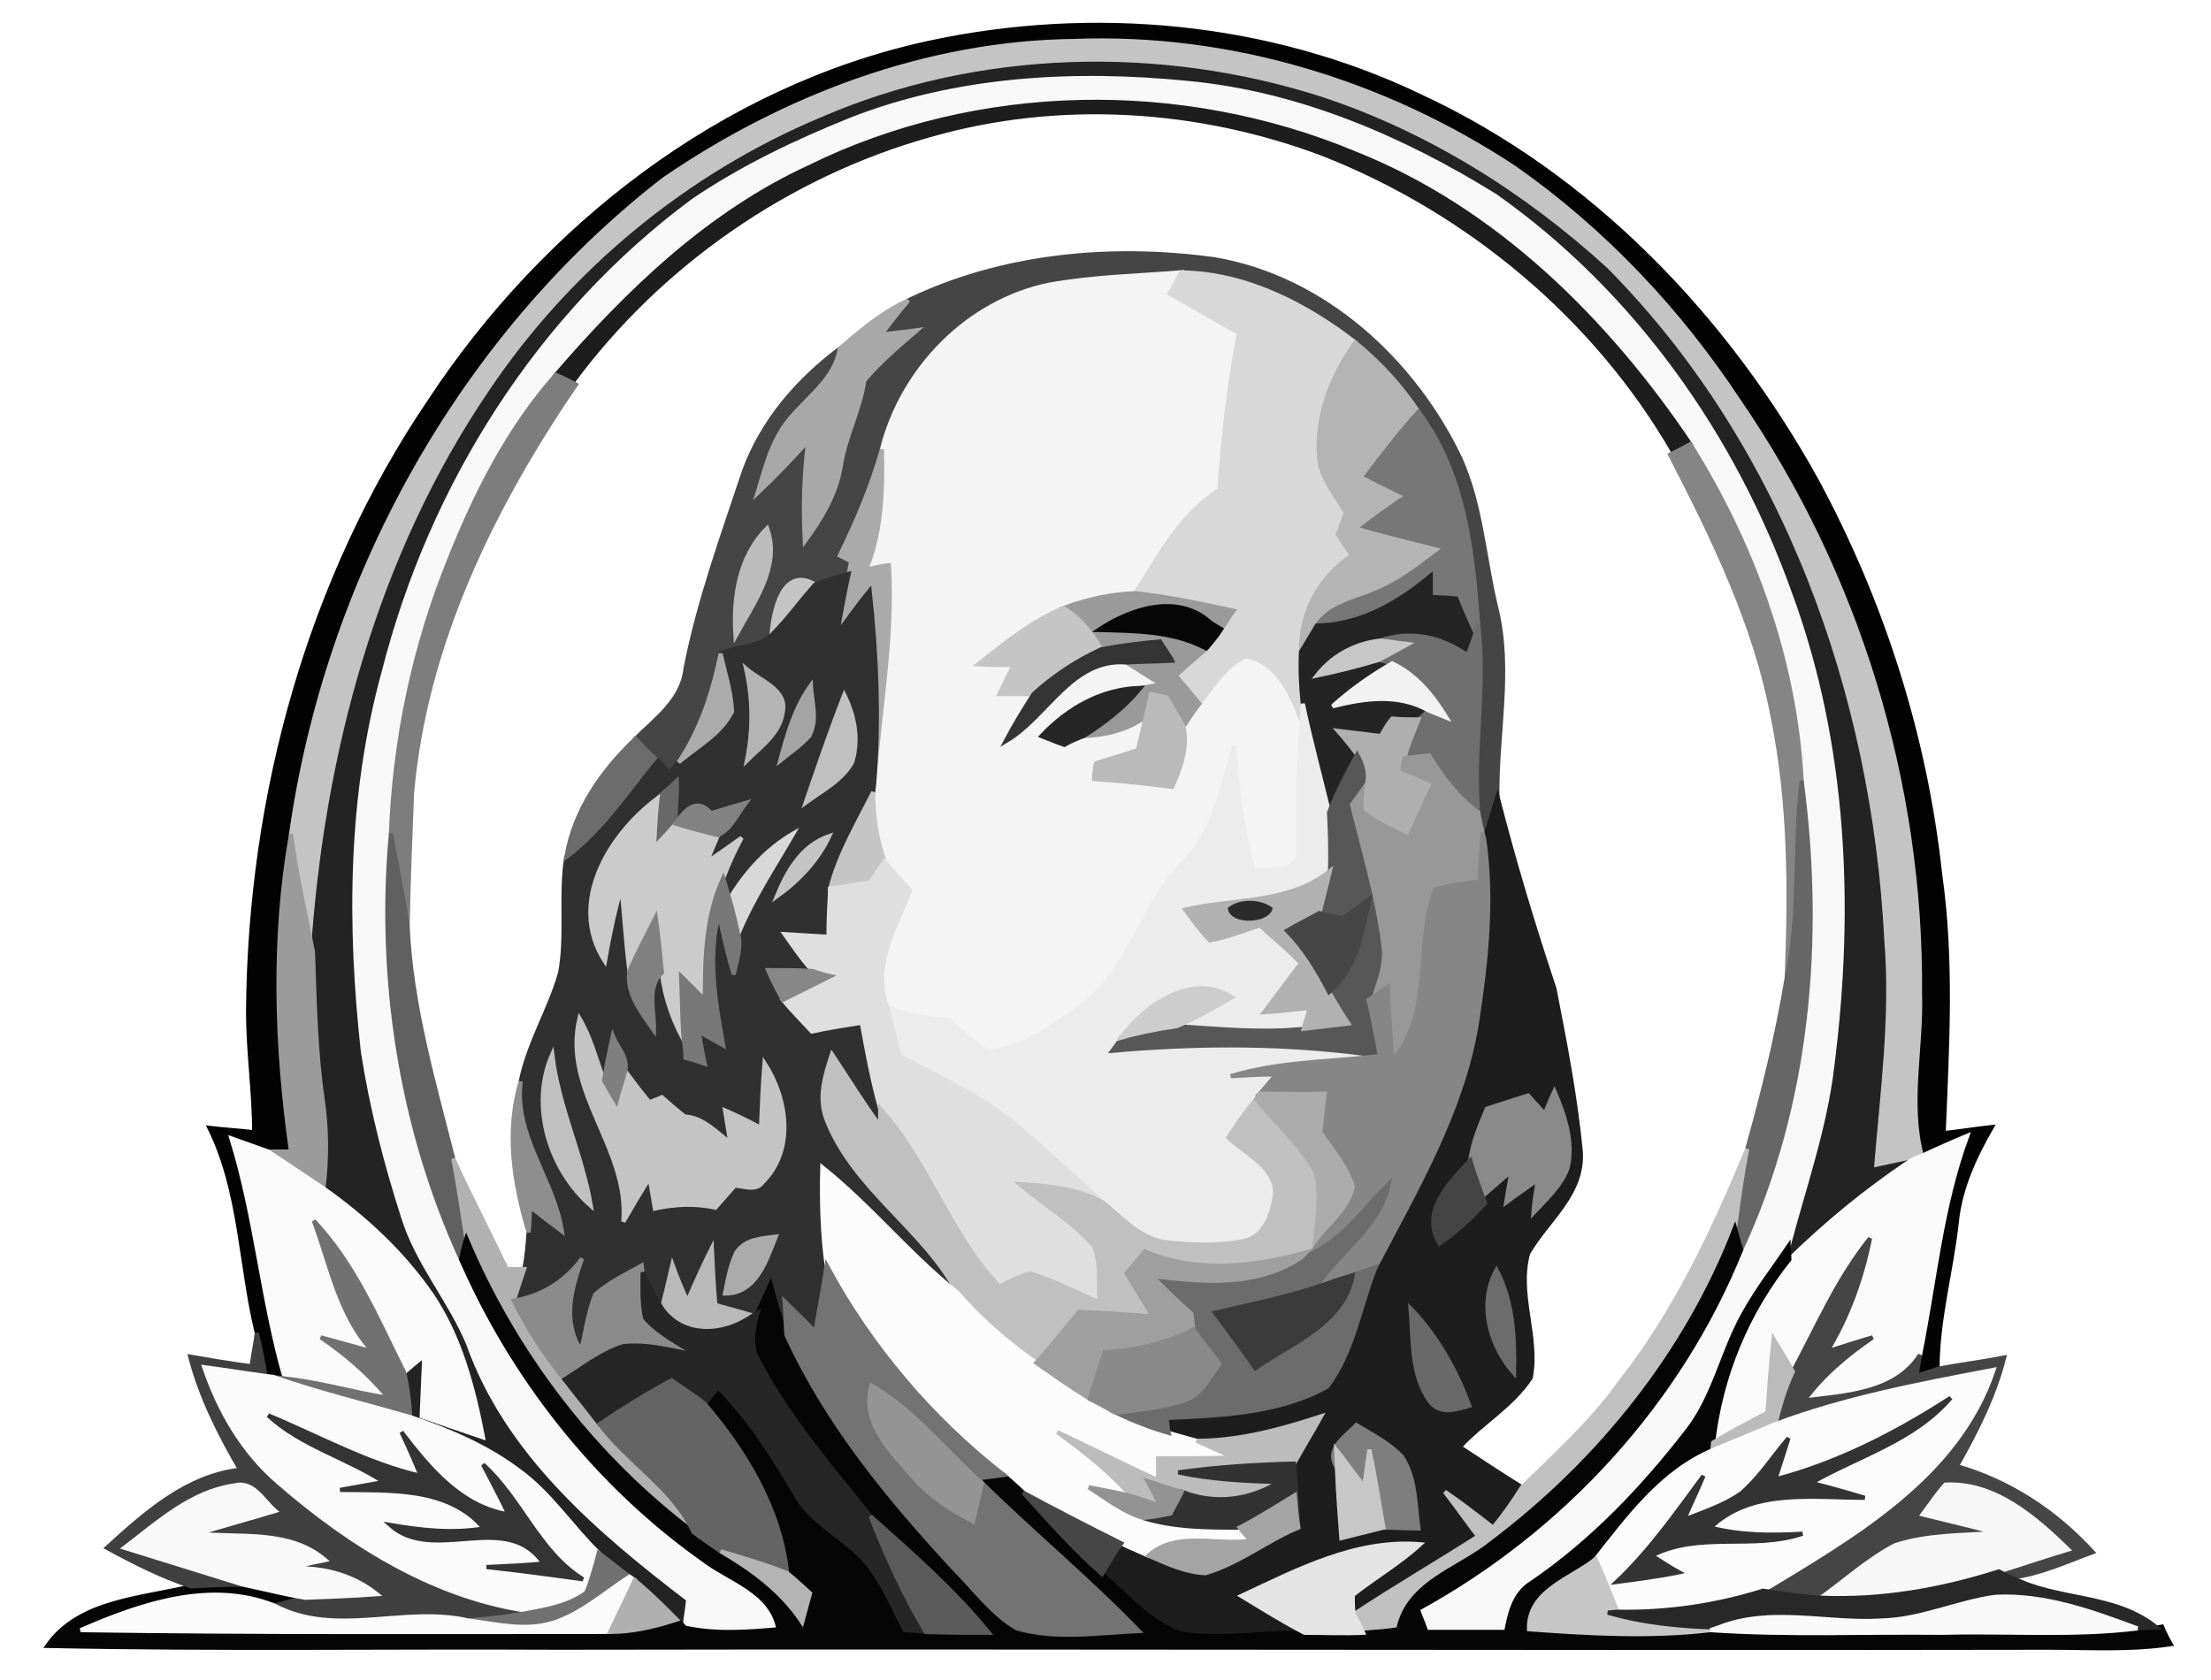 <svg width="50" height="38" viewBox="0 0 50 38" fill="none" xmlns="http://www.w3.org/2000/svg">
<path d="M21.015 0.967C24.703 0.174 28.688 0.53 32.118 2.176C35.964 3.96 39.037 7.172 41.079 10.86C42.566 13.616 43.538 16.649 43.875 19.782C44.152 21.725 44.033 23.688 43.954 25.631C44.311 25.591 44.688 25.532 45.045 25.492C44.668 26.146 44.331 26.86 44.252 27.633C44.133 28.744 43.815 29.834 43.815 30.964C43.657 31.024 43.498 31.063 43.34 31.123L43.419 30.647C43.756 28.981 43.895 27.296 44.489 25.69C44.152 25.829 43.796 25.988 43.459 26.146C43.141 24.937 43.459 23.708 43.419 22.478C43.459 17.72 42.011 12.981 39.315 9.056C37.967 7.014 36.261 5.209 34.259 3.802C31.325 1.859 27.815 0.788 24.286 0.927C20.955 0.967 17.724 2.196 15.007 4.06C10.408 7.628 7.394 13.1 6.581 18.87C6.165 21.229 6.244 23.668 6.581 26.047H6.066C5.788 25.948 5.511 25.849 5.233 25.75C5.788 27.534 5.927 29.398 6.442 31.182C6.383 31.162 6.224 31.162 6.165 31.142L6.006 31.123C5.947 30.805 5.887 30.468 5.808 30.151C5.431 28.605 5.451 26.959 4.737 25.512C5.074 25.552 5.411 25.571 5.748 25.611C5.748 24.699 5.61 23.787 5.61 22.875C5.649 18.017 6.978 13.12 9.714 9.076C12.311 5.13 16.336 1.978 21.015 0.967Z" fill="#030303" stroke="#030303" stroke-width="0.094"/>
<path d="M15.008 4.059C17.724 2.196 20.956 0.967 24.287 0.927C27.816 0.788 31.325 1.859 34.259 3.802C36.262 5.209 37.967 7.014 39.315 9.056C42.011 12.981 43.459 17.72 43.419 22.478C43.459 23.708 43.142 24.937 43.459 26.146C43.38 26.166 43.221 26.245 43.161 26.285L42.329 26.463C42.468 24.738 42.706 23.014 42.567 21.289C42.289 15.737 40.287 10.107 36.321 6.102C34.458 4.397 32.277 3.029 29.878 2.235C26.23 1.066 22.125 1.165 18.596 2.691C15.563 3.96 12.926 6.141 11.102 8.857C8.564 12.585 7.375 17.085 7.077 21.527C6.899 20.634 6.7 19.762 6.582 18.87C7.394 13.1 10.408 7.628 15.008 4.059Z" fill="#C4C4C4" stroke="#C4C4C4" stroke-width="0.094"/>
<path d="M18.596 2.691C22.125 1.165 26.229 1.066 29.877 2.235C32.276 3.029 34.457 4.397 36.321 6.102C40.286 10.107 42.289 15.737 42.566 21.289C42.705 23.014 42.467 24.739 42.328 26.463L43.161 26.285C42.189 26.939 41.297 27.673 40.465 28.486C40.465 28.407 40.445 28.248 40.445 28.188C40.802 26.84 41.277 25.492 41.436 24.104C41.892 20.535 41.733 16.828 40.484 13.438C39.215 9.869 36.935 6.637 33.823 4.436C31.721 3.128 29.362 2.117 26.883 1.879C24.306 1.621 21.649 1.76 19.23 2.711C18.001 3.207 16.792 3.782 15.681 4.535C12.192 7.113 9.753 10.979 8.683 15.182C7.909 17.978 7.89 20.912 8.207 23.787C8.405 25.056 8.722 26.305 9.119 27.534C9.436 28.565 10.17 29.398 10.586 30.389C11.458 32.867 13.54 34.632 15.562 36.178C15.543 36.397 15.503 36.595 15.483 36.813C15.443 36.753 15.344 36.674 15.305 36.635C14.987 36.317 14.69 36.02 14.353 35.742L14.234 35.663C13.996 35.484 13.778 35.306 13.54 35.128C12.925 34.533 12.45 33.779 11.736 33.264C11.002 32.709 10.15 32.352 9.277 32.055C9.258 31.718 9.218 31.381 9.139 31.043C9.297 30.905 9.436 30.786 9.595 30.667L9.535 32.035C9.991 32.193 10.447 32.352 10.923 32.511C10.705 31.381 10.408 30.25 9.773 29.299C9.119 28.347 8.266 27.554 7.315 26.88C7.394 26.206 7.394 25.532 7.295 24.858C7.136 23.767 7.116 22.637 7.077 21.527C7.374 17.085 8.564 12.585 11.101 8.858C12.925 6.141 15.562 3.96 18.596 2.691Z" fill="#232323" stroke="#232323" stroke-width="0.094"/>
<path d="M19.23 2.711C21.649 1.76 24.306 1.621 26.883 1.879C29.362 2.116 31.721 3.128 33.823 4.436C36.935 6.637 39.215 9.869 40.484 13.437C41.733 16.828 41.892 20.535 41.436 24.104C41.277 25.492 40.801 26.84 40.445 28.188C40.108 28.684 39.751 29.14 39.453 29.675C38.958 30.528 38.779 31.559 38.165 32.352C37.153 33.66 36.004 34.87 34.635 35.802C34.239 36.04 34.14 36.496 34.06 36.912H32.256C32.197 36.734 32.117 36.555 32.058 36.397C35.329 34.612 37.986 31.718 39.374 28.268C40.901 24.977 41.218 21.229 40.742 17.66C40.603 14.964 39.652 12.327 38.224 10.047C36.34 7.252 33.823 4.734 30.631 3.465C26.725 1.839 22.125 1.898 18.298 3.782C16.018 4.833 14.194 6.597 12.569 8.481C11.498 9.69 10.745 11.177 10.15 12.684C9.357 14.647 8.92 16.748 8.841 18.85C8.544 22.122 9.059 25.492 10.427 28.486C11.597 31.162 13.481 33.561 15.88 35.266C16.494 35.742 17.446 35.98 17.605 36.853C16.91 36.912 16.177 36.971 15.483 36.813C15.503 36.595 15.543 36.397 15.562 36.178C13.54 34.632 11.458 32.867 10.586 30.389C10.169 29.398 9.436 28.565 9.119 27.534C8.722 26.305 8.405 25.056 8.207 23.787C7.889 20.912 7.909 17.978 8.683 15.182C9.753 10.979 12.192 7.113 15.681 4.535C16.792 3.782 18.001 3.207 19.23 2.711Z" fill="#F8F8F8" stroke="#F8F8F8" stroke-width="0.094"/>
<path d="M18.299 3.782C22.125 1.898 26.725 1.839 30.631 3.465C33.823 4.734 36.341 7.252 38.224 10.047C38.086 10.126 37.927 10.206 37.768 10.285C36.024 7.252 33.169 4.872 29.917 3.584C27.102 2.513 23.949 2.315 21.055 3.147C17.863 4.04 14.988 6.042 13.025 8.699C12.866 8.62 12.727 8.54 12.569 8.481C14.195 6.597 16.019 4.833 18.299 3.782Z" fill="#1D1D1D" stroke="#1D1D1D" stroke-width="0.094"/>
<path d="M21.054 3.147C23.949 2.315 27.101 2.513 29.917 3.584C33.168 4.872 36.023 7.252 37.768 10.285C38.739 12.168 39.691 14.111 40.088 16.213C40.484 18.156 40.484 20.159 40.405 22.122C40.187 23.43 39.87 24.719 39.513 25.988C38.739 27.851 37.887 29.675 36.638 31.262C36.003 32.154 35.191 32.887 34.417 33.641C33.941 33.343 33.485 33.046 33.01 32.729C33.525 32.173 34.199 31.797 34.615 31.162C34.794 30.23 34.298 29.279 34.556 28.347C34.992 27.594 35.825 26.999 35.746 26.027C35.627 24.798 35.389 23.569 35.151 22.359C34.675 20.932 34.239 19.485 33.862 18.017C33.842 16.61 34.179 15.162 33.842 13.774C33.565 12.644 33.505 11.455 33.029 10.384C31.979 8.164 29.936 6.28 27.458 5.864C25.139 5.546 22.68 5.765 20.539 6.796C19.964 7.053 19.468 7.47 18.992 7.886C18.041 8.6 17.247 9.512 16.831 10.642C16.335 12.129 15.8 13.596 15.503 15.123C15.424 15.836 14.829 16.253 14.373 16.709C13.599 17.442 12.985 18.335 12.806 19.385C12.668 20.258 12.826 21.15 12.668 22.003C12.43 22.835 11.954 23.589 11.775 24.461C11.438 25.591 11.617 26.761 11.954 27.871C11.934 28.149 11.914 28.426 11.855 28.704H11.458C11.062 27.871 10.626 27.038 10.249 26.206C9.813 24.481 9.297 22.736 9.218 20.952C9.238 19.941 9.277 18.929 9.317 17.938C9.614 14.568 11.141 11.455 13.024 8.699C14.987 6.042 17.862 4.04 21.054 3.147Z" fill="white" stroke="white" stroke-width="0.094"/>
<path d="M20.539 6.796C22.68 5.765 25.139 5.546 27.458 5.864C29.937 6.28 31.979 8.164 33.03 10.384C33.505 11.455 33.565 12.644 33.842 13.774C34.179 15.162 33.842 16.61 33.862 18.017C33.763 18.335 33.664 18.672 33.565 18.989L33.525 18.83C33.505 18.731 33.446 18.493 33.426 18.374C33.307 16.967 33.605 15.539 33.426 14.111C33.307 12.446 33.109 10.682 32.078 9.314C31.681 8.719 31.206 8.203 30.65 7.747C29.52 6.875 28.172 6.181 26.705 6.161C25.714 6.24 24.722 6.26 23.731 6.439C21.887 6.815 20.4 8.342 19.944 10.166C19.706 10.999 19.369 11.792 18.992 12.565C19.072 12.605 19.191 12.664 19.25 12.704C19.23 12.763 19.21 12.922 19.191 12.981C18.933 13.061 18.675 13.12 18.437 13.219C17.684 12.783 17.486 13.854 17.446 14.369C17.129 14.647 16.673 14.607 16.296 14.786C16.117 15.658 15.84 16.511 15.344 17.244C15.285 17.304 15.186 17.423 15.146 17.482C15.027 17.363 14.928 17.244 14.809 17.145C14.65 17.006 14.512 16.867 14.373 16.709C14.829 16.253 15.424 15.836 15.503 15.123C15.8 13.596 16.336 12.129 16.831 10.642C17.248 9.512 18.041 8.6 18.992 7.886C18.873 8.58 18.259 8.976 17.842 9.492C17.446 9.968 17.307 10.582 17.129 11.157C17.525 10.781 17.902 10.384 18.279 9.968C18.18 10.721 18.16 11.494 18.199 12.248C18.576 11.732 18.913 11.177 19.012 10.543C19.111 9.888 19.448 9.274 19.547 8.6C19.904 8.183 20.321 7.827 20.737 7.47C20.459 7.509 20.202 7.529 19.924 7.569C20.122 7.311 20.321 7.053 20.539 6.796Z" fill="#454545" stroke="#454545" stroke-width="0.094"/>
<path d="M23.731 6.439C24.723 6.26 25.714 6.24 26.705 6.161C26.646 6.28 26.527 6.518 26.447 6.637C26.963 6.934 27.478 7.232 28.014 7.529C27.796 8.699 27.657 9.869 27.578 11.078C26.705 11.633 26.209 12.565 25.674 13.418C25.119 13.438 24.584 13.556 24.048 13.755C23.335 14.052 22.72 14.548 22.125 15.024C22.383 15.043 22.66 15.043 22.918 15.043C22.819 15.261 22.7 15.48 22.601 15.698H23.374C23.156 16.035 22.938 16.392 22.74 16.768C23.692 16.213 24.227 14.885 25.476 14.984C25.734 15.143 25.991 15.321 26.269 15.48C26.15 15.499 25.912 15.539 25.793 15.559C24.921 15.579 24.148 16.015 23.553 16.649C23.711 16.709 23.89 16.788 24.068 16.848C24.207 16.768 24.346 16.709 24.504 16.649C25 16.63 25.496 16.511 25.912 16.213C25.853 16.471 25.793 16.709 25.734 16.967L24.782 17.264C24.762 17.343 24.742 17.522 24.742 17.621C25.317 17.66 25.912 17.72 26.507 17.799C26.705 17.363 26.864 16.907 26.765 16.431C26.884 16.253 27.003 16.074 27.122 15.916C27.439 15.519 27.716 15.043 28.172 14.845C28.886 14.964 29.223 15.737 29.441 16.332C29.342 17.304 29.362 18.295 29.362 19.267C29.342 19.782 28.688 19.623 28.351 19.703C28.093 18.771 27.974 17.819 27.915 16.867C27.617 17.799 27.459 18.83 26.725 19.544C25.793 20.515 25.535 21.983 24.425 22.776C23.791 23.232 23.116 23.708 22.343 23.787C22.006 23.589 21.729 23.311 21.451 23.073C20.975 23.053 20.499 22.954 20.063 22.776C19.706 21.844 20.262 20.971 20.579 20.139C20.381 19.921 20.182 19.703 20.004 19.485C19.825 18.989 19.746 18.454 19.746 17.918L19.766 17.74C19.885 16.094 20.202 14.449 20.103 12.783C19.944 12.803 19.766 12.843 19.587 12.882C19.944 12.01 19.964 11.078 19.944 10.166C20.4 8.342 21.887 6.815 23.731 6.439Z" fill="#F4F4F4" stroke="#F4F4F4" stroke-width="0.094"/>
<path d="M26.705 6.161C28.172 6.181 29.52 6.875 30.651 7.747C30.076 8.54 29.699 9.551 29.858 10.543C29.976 10.939 30.234 11.257 30.432 11.594C30.373 11.772 30.314 11.931 30.254 12.089C30.353 12.248 30.472 12.406 30.571 12.565C29.838 13.061 29.401 13.854 29.421 14.746C29.401 15.143 29.421 15.539 29.461 15.916C29.461 16.015 29.441 16.233 29.441 16.332C29.223 15.737 28.886 14.964 28.172 14.845C27.716 15.043 27.439 15.519 27.121 15.916C26.943 15.698 26.765 15.48 26.586 15.281C26.824 15.063 27.062 14.865 27.28 14.667C27.399 14.528 27.518 14.389 27.617 14.23C27.696 14.131 27.815 13.913 27.895 13.814C27.161 13.656 26.427 13.497 25.674 13.418C26.209 12.565 26.705 11.633 27.577 11.078C27.657 9.869 27.796 8.699 28.014 7.529C27.478 7.232 26.963 6.934 26.447 6.637C26.527 6.518 26.646 6.28 26.705 6.161Z" fill="#D8D8D8" stroke="#D8D8D8" stroke-width="0.094"/>
<path d="M18.993 7.886C19.469 7.47 19.964 7.053 20.539 6.796C20.321 7.053 20.123 7.311 19.925 7.569C20.202 7.529 20.46 7.509 20.738 7.47C20.321 7.827 19.905 8.183 19.548 8.6C19.449 9.274 19.112 9.889 19.013 10.543C18.913 11.177 18.576 11.732 18.2 12.248C18.16 11.494 18.18 10.721 18.279 9.968C17.902 10.384 17.526 10.781 17.129 11.157C17.308 10.582 17.446 9.968 17.843 9.492C18.259 8.976 18.874 8.58 18.993 7.886Z" fill="#A8A8A8" stroke="#A8A8A8" stroke-width="0.094"/>
<path d="M30.651 7.747C31.206 8.203 31.682 8.719 32.078 9.314C31.662 9.77 31.285 10.265 30.909 10.761C31.206 10.919 31.523 11.058 31.82 11.217C31.483 11.435 31.166 11.673 30.849 11.911C31.464 12.089 32.078 12.228 32.693 12.387C32.158 12.783 31.642 13.219 30.988 13.457C30.572 13.616 30.056 13.735 29.778 14.151L29.422 14.746C29.402 13.854 29.838 13.061 30.572 12.565C30.472 12.406 30.353 12.248 30.254 12.089C30.314 11.931 30.373 11.772 30.433 11.594C30.234 11.257 29.977 10.939 29.858 10.543C29.699 9.551 30.076 8.54 30.651 7.747Z" fill="#B4B4B4" stroke="#B4B4B4" stroke-width="0.094"/>
<path d="M10.15 12.684C10.745 11.177 11.498 9.69 12.569 8.481C12.727 8.54 12.866 8.62 13.025 8.699C11.141 11.455 9.615 14.568 9.317 17.938C9.277 18.929 9.238 19.941 9.218 20.952C9.119 20.238 8.96 19.544 8.841 18.85C8.921 16.748 9.357 14.647 10.15 12.684Z" fill="#7D7D7D" stroke="#7D7D7D" stroke-width="0.094"/>
<path d="M30.908 10.761C31.285 10.265 31.662 9.77 32.078 9.314C33.109 10.682 33.307 12.446 33.426 14.112C33.407 14.191 33.347 14.369 33.327 14.449C33.188 14.151 33.05 13.834 32.931 13.537C32.733 13.517 32.554 13.517 32.356 13.497V13.021C31.622 13.636 30.77 14.131 29.778 14.151C30.056 13.735 30.571 13.616 30.988 13.457C31.642 13.219 32.157 12.783 32.693 12.387C32.078 12.228 31.464 12.089 30.849 11.911C31.166 11.673 31.483 11.435 31.82 11.217C31.523 11.058 31.206 10.919 30.908 10.761Z" fill="#777777" stroke="#777777" stroke-width="0.094"/>
<path d="M38.224 10.047C39.652 12.327 40.603 14.964 40.742 17.66C40.564 19.148 40.722 20.654 40.405 22.122C40.485 20.159 40.485 18.156 40.088 16.213C39.691 14.112 38.74 12.169 37.768 10.285C37.927 10.206 38.086 10.126 38.224 10.047Z" fill="#858585" stroke="#858585" stroke-width="0.094"/>
<path d="M18.992 12.565C19.369 11.792 19.706 10.999 19.944 10.166C19.964 11.078 19.944 12.01 19.587 12.882C19.766 12.843 19.944 12.803 20.103 12.783C20.202 14.449 19.884 16.094 19.766 17.74C19.884 16.293 19.825 14.806 19.666 13.358C19.409 13.675 19.171 14.012 18.933 14.33C19.012 13.874 19.091 13.438 19.191 12.981C19.21 12.922 19.23 12.763 19.25 12.704C19.191 12.664 19.072 12.605 18.992 12.565Z" fill="#AAAAAA" stroke="#AAAAAA" stroke-width="0.094"/>
<path d="M16.633 14.389C16.573 13.517 16.712 12.585 17.347 11.95C17.664 12.823 17.029 13.655 16.633 14.389Z" fill="#BCBCBC" stroke="#BCBCBC" stroke-width="0.094"/>
<path d="M17.446 14.369C17.486 13.854 17.684 12.783 18.437 13.219C18.1 13.596 17.803 14.012 17.446 14.369Z" fill="#C4C4C4" stroke="#C4C4C4" stroke-width="0.094"/>
<path d="M18.437 13.219C18.675 13.12 18.933 13.061 19.191 12.981C19.091 13.438 19.012 13.874 18.933 14.33C19.171 14.012 19.409 13.675 19.666 13.358C19.825 14.806 19.885 16.293 19.766 17.74L19.746 17.918C19.389 18.632 18.973 19.326 18.774 20.099C18.755 20.456 18.735 20.833 18.735 21.19C18.398 21.17 18.061 21.15 17.743 21.13C17.942 21.408 18.14 21.705 18.378 21.963C18.041 21.943 17.704 21.943 17.367 21.943C17.466 22.181 17.585 22.399 17.704 22.617C17.902 22.855 18.14 23.093 18.358 23.331C18.735 23.252 19.111 23.192 19.488 23.133C19.607 23.787 19.726 24.441 19.904 25.076V25.472C19.508 24.937 19.171 24.382 18.814 23.846C18.655 24.322 18.497 24.838 18.695 25.333C19.31 26.9 20.876 27.792 21.649 29.239C20.559 28.367 19.686 27.276 18.596 26.404C18.576 27.157 18.596 27.891 18.695 28.625C18.616 29.14 18.517 29.636 18.437 30.131C18.219 29.893 17.981 29.675 17.743 29.438C17.763 29.695 17.763 29.933 17.783 30.191C17.644 29.814 17.525 29.438 17.426 29.041L17.129 29.695L17.03 29.755C16.752 29.675 16.455 29.596 16.177 29.517C16.137 29.081 16.118 28.644 16.098 28.228C15.899 28.625 15.721 29.021 15.543 29.438C15.424 29.16 15.305 28.882 15.206 28.605C15.126 28.942 15.047 29.279 14.968 29.596C14.809 29.338 14.67 29.061 14.531 28.783L14.512 28.625C14.155 28.823 13.778 29.001 13.461 29.279C13.302 29.675 13.243 30.112 13.144 30.548C12.707 29.893 12.925 29.14 13.163 28.466C12.787 28.981 12.251 29.319 11.617 29.418L11.855 28.704C11.914 28.426 11.934 28.149 11.954 27.871C11.974 27.732 11.974 27.435 11.994 27.296C12.232 27.494 12.47 27.673 12.707 27.851C12.529 26.682 11.617 25.69 11.776 24.461C11.954 23.589 12.43 22.835 12.668 22.003C12.826 21.15 12.668 20.258 12.806 19.385C13.619 18.771 14.175 17.918 14.809 17.145C14.928 17.244 15.027 17.363 15.146 17.482C15.186 17.423 15.285 17.304 15.344 17.244C15.761 16.887 16.296 16.61 16.554 16.094C16.534 15.638 16.395 15.222 16.296 14.786C16.673 14.607 17.129 14.647 17.446 14.369C17.803 14.012 18.1 13.596 18.437 13.219Z" fill="#303030" stroke="#303030" stroke-width="0.094"/>
<path d="M29.778 14.151C30.769 14.131 31.622 13.636 32.355 13.021V13.497C32.554 13.517 32.732 13.517 32.93 13.537C33.049 13.834 33.188 14.151 33.327 14.449C33.287 14.548 33.228 14.726 33.188 14.825C32.613 14.409 31.899 14.25 31.225 14.488C30.65 14.548 30.135 14.825 29.778 15.281C30.254 15.182 30.73 15.063 31.186 14.924C31.265 14.944 31.404 14.984 31.483 15.004C31.007 15.281 30.551 15.598 30.135 15.975C30.849 15.797 31.622 15.678 32.316 16.074C32.256 16.114 32.137 16.233 32.078 16.273C31.88 16.273 31.681 16.273 31.483 16.253C31.384 16.372 31.305 16.511 31.225 16.649C30.908 16.61 30.591 16.57 30.254 16.53C30.412 16.709 30.551 16.887 30.69 17.066C30.452 17.502 30.234 17.918 30.056 18.374C29.857 17.561 29.639 16.748 29.461 15.916C29.421 15.539 29.401 15.143 29.421 14.746L29.778 14.151Z" fill="#242424" stroke="#242424" stroke-width="0.094"/>
<path d="M24.048 13.755C24.583 13.556 25.119 13.438 25.674 13.418C26.427 13.497 27.161 13.656 27.894 13.814C27.815 13.913 27.696 14.131 27.617 14.23C27.557 14.191 27.399 14.112 27.339 14.052C26.606 13.418 25.555 13.774 24.841 14.25C25.674 14.27 26.526 14.27 27.28 14.667C27.062 14.865 26.824 15.063 26.586 15.281C26.764 15.48 26.943 15.698 27.121 15.916C27.002 16.074 26.883 16.253 26.764 16.431C26.645 16.213 26.507 15.995 26.388 15.777C26.308 15.757 26.13 15.717 26.031 15.698C25.991 15.876 25.951 16.055 25.912 16.213C25.495 16.511 25 16.63 24.504 16.649C24.98 16.352 25.436 15.995 25.793 15.559C25.912 15.539 26.15 15.499 26.269 15.48C25.991 15.321 25.733 15.143 25.476 14.984C25.813 14.964 26.169 14.964 26.507 14.944C26.447 14.825 26.288 14.607 26.229 14.508C25.793 14.548 25.337 14.607 24.901 14.687C24.683 14.31 24.425 13.973 24.048 13.755Z" fill="#9A9A9A" stroke="#9A9A9A" stroke-width="0.094"/>
<path d="M22.125 15.024C22.72 14.548 23.334 14.052 24.048 13.755C24.425 13.973 24.683 14.31 24.901 14.687C24.346 14.944 23.83 15.281 23.374 15.698H22.601C22.7 15.48 22.819 15.261 22.918 15.043C22.66 15.043 22.383 15.043 22.125 15.024Z" fill="#C5C5C5" stroke="#C5C5C5" stroke-width="0.094"/>
<path d="M24.842 14.25C25.555 13.774 26.606 13.418 27.34 14.052C27.399 14.112 27.558 14.191 27.617 14.23C27.518 14.389 27.399 14.528 27.28 14.667C26.527 14.27 25.674 14.27 24.842 14.25Z" fill="#070707" stroke="#070707" stroke-width="0.094"/>
<path d="M33.426 14.111C33.605 15.539 33.307 16.967 33.426 18.374C32.95 18.037 32.613 17.561 32.316 17.085C32.118 17.105 31.939 17.125 31.761 17.145C31.84 16.848 31.959 16.57 32.078 16.273C32.138 16.233 32.256 16.114 32.316 16.074L32.712 16.233C32.395 15.717 32.019 15.261 31.483 15.004C31.404 14.984 31.265 14.944 31.186 14.924L31.84 14.568C31.681 14.548 31.364 14.508 31.225 14.488C31.899 14.25 32.613 14.409 33.188 14.825C33.228 14.726 33.287 14.548 33.327 14.449C33.347 14.369 33.406 14.191 33.426 14.111Z" fill="#6F6F6F" stroke="#6F6F6F" stroke-width="0.094"/>
<path d="M24.901 14.687C25.337 14.607 25.794 14.548 26.23 14.508C26.289 14.607 26.448 14.825 26.507 14.944C26.17 14.964 25.813 14.964 25.476 14.984C24.227 14.885 23.692 16.213 22.74 16.768C22.939 16.392 23.157 16.035 23.375 15.698C23.831 15.281 24.346 14.944 24.901 14.687Z" fill="#343434" stroke="#343434" stroke-width="0.094"/>
<path d="M29.778 15.281C30.135 14.825 30.651 14.548 31.226 14.488C31.364 14.508 31.682 14.548 31.84 14.568L31.186 14.924C30.73 15.063 30.254 15.182 29.778 15.281Z" fill="#C7C7C7" stroke="#C7C7C7" stroke-width="0.094"/>
<path d="M15.345 17.244C15.84 16.511 16.118 15.658 16.296 14.786C16.395 15.222 16.534 15.638 16.554 16.094C16.296 16.61 15.761 16.887 15.345 17.244Z" fill="#ABABAB" stroke="#ABABAB" stroke-width="0.094"/>
<path d="M16.871 15.123C17.189 15.4 17.803 15.598 17.704 16.094C17.645 16.59 17.208 16.887 16.891 17.204C17.03 16.511 17.03 15.817 16.871 15.123Z" fill="#B4B4B4" stroke="#B4B4B4" stroke-width="0.094"/>
<path d="M30.135 15.975C30.551 15.598 31.007 15.281 31.483 15.004C32.019 15.261 32.395 15.717 32.712 16.233L32.316 16.074C31.622 15.678 30.849 15.797 30.135 15.975Z" fill="#F2F2F2" stroke="#F2F2F2" stroke-width="0.094"/>
<path d="M17.644 17.204C17.803 16.61 17.981 15.995 18.338 15.499C18.358 15.876 18.497 16.293 18.299 16.649C18.1 16.867 17.862 17.026 17.644 17.204Z" fill="#A4A4A4" stroke="#A4A4A4" stroke-width="0.094"/>
<path d="M23.553 16.649C24.148 16.015 24.921 15.579 25.793 15.559C25.436 15.995 24.98 16.352 24.505 16.649C24.346 16.709 24.207 16.768 24.069 16.848C23.89 16.788 23.712 16.709 23.553 16.649Z" fill="#262626" stroke="#262626" stroke-width="0.094"/>
<path d="M19.092 15.717C19.33 16.193 19.429 16.729 19.27 17.244C19.033 17.66 18.596 17.879 18.22 18.156C18.497 17.343 18.775 16.53 19.092 15.717Z" fill="#C0C0C0" stroke="#C0C0C0" stroke-width="0.094"/>
<path d="M26.031 15.698C26.13 15.717 26.308 15.757 26.388 15.777C26.507 15.995 26.645 16.213 26.765 16.431C26.864 16.907 26.705 17.363 26.507 17.799C25.912 17.72 25.317 17.66 24.742 17.621C24.742 17.522 24.762 17.343 24.782 17.264L25.733 16.967C25.793 16.709 25.852 16.471 25.912 16.213C25.952 16.055 25.991 15.876 26.031 15.698Z" fill="#BABABA" stroke="#BABABA" stroke-width="0.094"/>
<path d="M29.461 15.916C29.64 16.748 29.858 17.561 30.056 18.374C30.076 18.83 30.096 19.267 30.076 19.703C29.144 20.456 27.895 20.317 26.805 20.575C26.983 20.813 27.142 21.051 27.36 21.269C27.736 21.209 28.113 21.051 28.49 20.932C28.807 21.209 29.124 21.487 29.422 21.784C29.144 22.161 28.866 22.518 28.589 22.895C28.926 22.875 29.283 22.835 29.62 22.796C29.58 22.954 29.521 23.113 29.481 23.271C28.529 23.37 27.558 23.271 26.606 23.212C27.042 23.034 27.439 22.796 27.855 22.558C26.983 21.983 25.873 22.736 25.357 23.47C25.317 23.549 25.218 23.688 25.159 23.767C27.181 23.589 29.203 23.589 31.206 23.886C30.076 24.025 28.926 24.005 27.835 24.342C28.172 24.322 28.51 24.302 28.866 24.302C28.767 24.401 28.589 24.639 28.49 24.739L28.41 24.858C28.172 25.135 27.974 25.433 27.776 25.73C28.192 26.126 28.985 26.463 28.807 27.157C28.747 27.534 28.549 27.99 28.133 28.069C27.538 28.188 26.924 28.169 26.309 28.089C25.754 27.99 25.357 27.534 24.941 27.197C24.267 26.602 23.632 25.988 22.958 25.433C22.165 24.778 21.233 24.362 20.341 23.886C20.242 23.509 20.143 23.133 20.064 22.776C20.5 22.954 20.976 23.053 21.451 23.073C21.729 23.311 22.006 23.589 22.343 23.787C23.117 23.708 23.791 23.232 24.425 22.776C25.536 21.983 25.793 20.515 26.725 19.544C27.459 18.83 27.617 17.799 27.915 16.867C27.974 17.819 28.093 18.771 28.351 19.703C28.688 19.623 29.342 19.782 29.362 19.267C29.362 18.295 29.342 17.304 29.441 16.332C29.441 16.233 29.461 16.015 29.461 15.916Z" fill="#ECECEC" stroke="#ECECEC" stroke-width="0.094"/>
<path d="M31.483 16.253C31.682 16.273 31.88 16.273 32.078 16.273C31.959 16.57 31.84 16.848 31.761 17.145C31.741 17.204 31.721 17.323 31.721 17.403L32.435 17.7C32.237 18.116 32.058 18.533 31.86 18.949C31.483 18.751 31.087 18.612 30.79 18.335C30.77 18.116 30.809 17.898 30.829 17.68C30.869 17.462 30.79 17.244 30.69 17.066C30.552 16.887 30.413 16.709 30.254 16.53C30.591 16.57 30.908 16.61 31.226 16.649C31.305 16.511 31.384 16.372 31.483 16.253Z" fill="#AFAFAF" stroke="#AFAFAF" stroke-width="0.094"/>
<path d="M12.807 19.385C12.985 18.335 13.6 17.442 14.373 16.709C14.512 16.867 14.651 17.006 14.809 17.145C14.175 17.918 13.62 18.771 12.807 19.385Z" fill="#6C6C6C" stroke="#6C6C6C" stroke-width="0.094"/>
<path d="M31.761 17.145C31.94 17.125 32.118 17.105 32.316 17.085C32.614 17.561 32.951 18.037 33.427 18.374C33.446 18.493 33.506 18.731 33.526 18.83C33.506 19.207 33.486 19.564 33.446 19.941C33.109 19.98 32.772 20.02 32.455 20.119C31.979 21.368 32.435 22.915 31.484 23.985C31.444 23.43 31.404 22.875 31.384 22.32C31.246 22.419 31.107 22.518 30.948 22.617C31.087 22.201 31.265 21.784 31.186 21.348C31.047 20.278 30.73 19.227 30.472 18.176C30.591 18.017 30.71 17.859 30.829 17.68C30.809 17.898 30.77 18.116 30.79 18.335C31.087 18.612 31.484 18.751 31.86 18.949C32.059 18.533 32.237 18.116 32.435 17.7L31.721 17.403C31.721 17.323 31.741 17.204 31.761 17.145Z" fill="#989898" stroke="#989898" stroke-width="0.094"/>
<path d="M30.69 17.066C30.789 17.244 30.869 17.462 30.829 17.68C30.71 17.859 30.591 18.017 30.472 18.176C30.73 19.227 31.047 20.278 31.186 21.348C31.265 21.784 31.087 22.201 30.948 22.617C31.047 23.034 31.126 23.45 31.206 23.886C29.203 23.589 27.181 23.589 25.158 23.767C25.218 23.688 25.317 23.549 25.357 23.47C25.773 23.351 26.189 23.271 26.606 23.212C27.558 23.271 28.529 23.37 29.481 23.271C29.818 23.232 30.155 23.192 30.492 23.152C30.333 22.915 30.194 22.677 30.056 22.439C30.67 21.923 30.809 21.09 30.968 20.337C30.769 20.496 30.551 20.634 30.353 20.773C30.175 20.734 29.996 20.694 29.837 20.654C29.917 20.337 29.996 20.04 30.075 19.703C30.095 19.266 30.075 18.83 30.056 18.374C30.234 17.918 30.452 17.502 30.69 17.066Z" fill="#575757" stroke="#575757" stroke-width="0.094"/>
<path d="M14.868 18.057C15.007 17.918 15.166 17.799 15.305 17.66C15.324 17.997 15.265 18.315 15.285 18.632C15.126 18.81 14.967 18.989 14.789 19.167C14.809 18.791 14.829 18.414 14.868 18.057Z" fill="#686868" stroke="#686868" stroke-width="0.094"/>
<path d="M40.405 22.121C40.723 20.654 40.564 19.148 40.742 17.66C41.218 21.229 40.901 24.976 39.374 28.268C39.335 28.149 39.275 27.911 39.236 27.772C39.315 27.177 39.394 26.582 39.513 25.988C39.87 24.719 40.187 23.43 40.405 22.121Z" fill="#666666" stroke="#666666" stroke-width="0.094"/>
<path d="M18.775 20.099C18.973 19.326 19.389 18.632 19.746 17.918C19.746 18.453 19.826 18.989 20.004 19.485C19.885 19.643 19.786 19.802 19.687 19.96C19.389 20 19.072 20.059 18.775 20.099Z" fill="#C5C5C5" stroke="#C5C5C5" stroke-width="0.094"/>
<path d="M13.679 21.745C12.827 20.416 13.778 18.87 14.869 18.057C14.829 18.414 14.809 18.791 14.789 19.167C14.968 18.989 15.126 18.81 15.285 18.632C15.602 18.731 15.919 18.81 16.237 18.89C16.157 19.088 16.058 19.306 15.979 19.504C16.237 19.326 16.494 19.148 16.772 18.949C16.613 19.247 16.475 19.544 16.356 19.861C15.959 20.714 15.939 21.685 15.939 22.617L15.404 22.082C15.424 22.578 15.424 23.053 15.463 23.529C15.206 23.053 15.027 22.538 14.968 22.003C14.928 21.586 14.889 21.17 14.829 20.753C14.631 21.15 14.413 21.547 14.234 21.963C14.155 21.328 14.115 20.694 14.056 20.059C13.897 20.615 13.778 21.17 13.679 21.745Z" fill="#CBCBCB" stroke="#CBCBCB" stroke-width="0.094"/>
<path d="M15.285 18.632C15.483 18.295 15.781 18.037 16.078 18.394C16.336 18.315 16.593 18.235 16.871 18.156C16.673 18.414 16.534 18.751 16.237 18.89C15.919 18.81 15.602 18.731 15.285 18.632Z" fill="#828282" stroke="#828282" stroke-width="0.094"/>
<path d="M33.565 18.989C33.664 18.672 33.764 18.335 33.863 18.017C34.239 19.485 34.675 20.932 35.151 22.359C35.389 23.569 35.627 24.798 35.746 26.027C35.825 26.999 34.993 27.594 34.557 28.347C34.299 29.279 34.794 30.23 34.616 31.162C34.2 31.797 33.526 32.173 33.01 32.729C33.486 33.046 33.942 33.343 34.418 33.641C34.219 33.958 34.001 34.275 33.764 34.553C33.407 34.275 33.05 33.998 32.673 33.74C32.931 34.077 33.169 34.414 33.426 34.751C32.495 35.346 31.543 35.901 30.611 36.516C30.591 36.377 30.591 36.218 30.591 36.079C31.087 35.683 31.642 35.366 32.118 34.929C30.671 34.81 29.342 35.504 28.073 36.099C28.529 36.377 29.005 36.674 29.501 36.932C28.569 36.912 27.637 37.09 26.705 36.952C25.991 36.694 25.476 36.079 24.921 35.603C25.06 35.366 25.198 35.128 25.357 34.91C25.555 35.009 25.754 35.088 25.972 35.187C26.388 35.366 26.804 35.564 27.26 35.584C28.014 35.366 28.648 34.85 29.362 34.553C29.342 34.077 29.303 33.581 29.263 33.105C29.461 32.748 29.679 32.392 29.878 32.035C28.965 32.332 28.034 32.59 27.062 32.59C26.844 32.53 26.626 32.471 26.428 32.411C26.408 32.332 26.388 32.154 26.388 32.074C27.617 32.015 28.926 31.975 30.016 31.361C30.611 30.568 30.75 29.556 31.107 28.664C32.019 26.919 33.05 25.175 33.387 23.212C33.605 21.824 33.764 20.397 33.565 18.989Z" fill="#1D1D1D" stroke="#1D1D1D" stroke-width="0.094"/>
<path d="M6.581 26.047C6.244 23.668 6.165 21.229 6.581 18.87C6.7 19.762 6.898 20.634 7.077 21.527C7.116 22.637 7.136 23.767 7.295 24.858C7.394 25.532 7.394 26.206 7.315 26.88L6.066 26.047H6.581Z" fill="#9B9B9B" stroke="#9B9B9B" stroke-width="0.094"/>
<path d="M8.841 18.85C8.96 19.544 9.119 20.238 9.218 20.952C9.297 22.736 9.813 24.481 10.249 26.206C10.368 26.8 10.447 27.395 10.546 28.01C10.507 28.129 10.447 28.367 10.428 28.486C9.059 25.492 8.544 22.122 8.841 18.85Z" fill="#606060" stroke="#606060" stroke-width="0.094"/>
<path d="M16.495 20.337C16.852 19.742 17.328 19.207 17.942 18.85C17.506 19.604 17.03 20.317 16.693 21.13C16.634 20.872 16.574 20.595 16.495 20.337Z" fill="#D8D8D8" stroke="#D8D8D8" stroke-width="0.094"/>
<path d="M17.565 20.278C17.803 19.703 18.121 19.128 18.755 18.91C18.497 19.465 18.061 19.921 17.565 20.278Z" fill="#C4C4C4" stroke="#C4C4C4" stroke-width="0.094"/>
<path d="M33.526 18.83L33.565 18.989C33.764 20.397 33.605 21.824 33.387 23.212C33.05 25.175 32.019 26.919 31.107 28.664C30.928 28.724 30.77 28.783 30.591 28.843C30.314 28.922 30.036 29.021 29.759 29.12C30.274 28.307 31.206 27.772 31.404 26.781C30.79 27.375 30.294 28.169 29.422 28.446L29.541 28.327C29.6 28.268 29.699 28.129 29.739 28.069C30.036 27.673 30.492 27.336 30.591 26.84C30.453 26.364 30.116 26.008 29.858 25.611C29.897 25.314 29.917 25.036 29.957 24.739C29.481 24.758 28.985 24.739 28.49 24.739C28.589 24.639 28.767 24.401 28.866 24.302C28.51 24.302 28.172 24.322 27.835 24.342C28.926 24.005 30.076 24.025 31.206 23.886C31.127 23.45 31.047 23.034 30.948 22.617C31.107 22.518 31.246 22.419 31.384 22.32C31.404 22.875 31.444 23.43 31.483 23.985C32.435 22.915 31.979 21.368 32.455 20.119C32.772 20.02 33.109 19.98 33.446 19.941C33.486 19.564 33.506 19.207 33.526 18.83Z" fill="#868686" stroke="#868686" stroke-width="0.094"/>
<path d="M20.004 19.485C20.182 19.703 20.38 19.921 20.579 20.139C20.262 20.971 19.706 21.844 20.063 22.776C20.142 23.133 20.242 23.509 20.341 23.886C21.233 24.362 22.165 24.778 22.958 25.432C23.632 25.988 24.266 26.602 24.941 27.197C24.366 26.88 23.692 26.82 23.057 26.781C23.612 27.256 24.266 27.633 24.742 28.188C24.901 28.585 24.841 29.041 24.861 29.457C24.346 29.239 23.83 28.962 23.295 28.803C23.057 28.862 22.819 29.001 22.601 29.1C21.471 27.911 20.995 26.285 19.905 25.076C19.726 24.441 19.607 23.787 19.488 23.133C19.111 23.192 18.735 23.252 18.358 23.331C18.14 23.093 17.902 22.855 17.704 22.617L18.774 22.082C18.675 22.062 18.477 22.003 18.378 21.963C18.14 21.705 17.942 21.408 17.744 21.13C18.061 21.15 18.398 21.17 18.735 21.19C18.735 20.833 18.755 20.456 18.774 20.099C19.072 20.059 19.389 20 19.686 19.96C19.786 19.802 19.885 19.643 20.004 19.485Z" fill="#DFDFDF" stroke="#DFDFDF" stroke-width="0.094"/>
<path d="M26.804 20.575C27.895 20.317 29.144 20.456 30.076 19.703C29.997 20.04 29.917 20.337 29.838 20.654C29.58 20.793 29.342 20.912 29.104 21.051C29.501 21.447 29.798 21.943 30.056 22.439C30.195 22.677 30.334 22.915 30.492 23.152C30.155 23.192 29.818 23.232 29.481 23.271C29.521 23.113 29.58 22.954 29.62 22.796C29.283 22.835 28.926 22.875 28.589 22.895C28.866 22.518 29.144 22.161 29.422 21.784C29.124 21.487 28.807 21.209 28.49 20.932C28.113 21.051 27.736 21.209 27.36 21.269C27.142 21.051 26.983 20.813 26.804 20.575Z" fill="#B1B1B1" stroke="#B1B1B1" stroke-width="0.094"/>
<path d="M15.94 22.617C15.94 21.685 15.959 20.714 16.356 19.861C16.396 19.98 16.455 20.218 16.495 20.337C16.574 20.595 16.634 20.872 16.693 21.13C16.772 21.427 16.653 21.745 16.594 22.042C16.455 21.586 16.356 21.13 16.257 20.674C15.999 21.646 16.177 22.657 16.356 23.648C16.177 23.549 15.979 23.43 15.801 23.331C15.841 23.569 15.88 23.807 15.94 24.064C15.821 24.025 15.603 23.945 15.503 23.926C15.503 23.826 15.484 23.628 15.464 23.529C15.424 23.053 15.424 22.577 15.404 22.082L15.94 22.617Z" fill="#787878" stroke="#787878" stroke-width="0.094"/>
<path d="M30.353 20.773C30.551 20.634 30.769 20.496 30.968 20.337C30.809 21.09 30.67 21.923 30.056 22.439C29.798 21.943 29.5 21.447 29.104 21.051C29.342 20.912 29.58 20.793 29.838 20.654C29.996 20.694 30.175 20.734 30.353 20.773Z" fill="#464646" stroke="#464646" stroke-width="0.094"/>
<path d="M27.815 20.555C28.053 20.377 28.47 20.377 28.727 20.555C28.648 20.833 27.875 20.872 27.815 20.555Z" fill="#2B2B2B" stroke="#2B2B2B" stroke-width="0.094"/>
<path d="M14.234 21.963C14.413 21.547 14.631 21.15 14.829 20.753C14.888 21.17 14.928 21.586 14.968 22.003C14.611 22.34 14.809 22.875 14.789 23.311C14.512 22.915 14.155 22.478 14.234 21.963Z" fill="#808080" stroke="#808080" stroke-width="0.094"/>
<path d="M17.367 21.943C17.704 21.943 18.041 21.943 18.378 21.963C18.477 22.003 18.675 22.062 18.774 22.082L17.704 22.617C17.585 22.399 17.466 22.181 17.367 21.943Z" fill="#878787" stroke="#878787" stroke-width="0.094"/>
<path d="M25.357 23.47C25.872 22.736 26.983 21.983 27.855 22.558C27.439 22.796 27.042 23.034 26.606 23.212C26.189 23.271 25.773 23.351 25.357 23.47Z" fill="#CDCDCD" stroke="#CDCDCD" stroke-width="0.094"/>
<path d="M13.104 23.033C13.362 23.47 13.481 23.965 13.66 24.441C13.759 24.6 13.838 24.758 13.937 24.917C13.997 24.679 14.076 24.461 14.136 24.223C14.314 24.461 14.492 24.699 14.691 24.937C14.75 24.897 14.889 24.858 14.968 24.818C15.147 24.976 15.305 25.115 15.484 25.254C15.9 25.274 16.198 25.611 16.515 25.849C16.475 25.611 16.435 25.353 16.396 25.115C16.673 25.234 16.951 25.373 17.209 25.512C17.228 25.016 17.248 24.54 17.288 24.045C17.803 24.838 17.982 26.007 17.248 26.741C17.09 26.959 16.812 26.82 16.614 26.82C16.455 26.999 16.316 27.157 16.178 27.316C15.722 27.217 15.266 27.237 14.81 27.336C14.77 27.098 14.73 26.88 14.691 26.642C14.492 26.959 14.294 27.296 14.096 27.633C14.235 25.968 12.708 24.699 13.104 23.033Z" fill="#C4C4C4" stroke="#C4C4C4" stroke-width="0.094"/>
<path d="M13.858 23.43C13.957 23.688 14.215 23.926 14.136 24.223C14.076 24.461 13.997 24.679 13.937 24.917C13.838 24.758 13.759 24.6 13.66 24.441C13.719 24.104 13.779 23.767 13.858 23.43Z" fill="#7F7F7F" stroke="#7F7F7F" stroke-width="0.094"/>
<path d="M13.362 27.276C12.43 26.463 11.974 25.016 12.489 23.846C12.628 25.036 13.164 26.107 13.362 27.276Z" fill="#C0C0C0" stroke="#C0C0C0" stroke-width="0.094"/>
<path d="M18.695 25.333C18.497 24.838 18.656 24.322 18.814 23.846C19.171 24.382 19.508 24.937 19.905 25.472V25.076C20.995 26.285 21.471 27.911 22.601 29.1C22.819 29.001 23.057 28.863 23.295 28.803C23.83 28.962 24.346 29.239 24.861 29.457C24.841 29.041 24.901 28.585 24.742 28.188C24.267 27.633 23.612 27.256 23.057 26.781C23.692 26.82 24.366 26.88 24.941 27.197C25.357 27.534 25.753 27.99 26.309 28.089C26.923 28.169 27.538 28.188 28.133 28.069C28.549 27.99 28.747 27.534 28.807 27.157C28.985 26.463 28.192 26.126 27.776 25.73C27.974 25.433 28.172 25.135 28.41 24.858C28.846 25.413 29.421 25.889 29.759 26.523C29.878 27.038 29.798 27.554 29.739 28.069C29.699 28.129 29.6 28.268 29.54 28.327C28.331 28.664 27.062 28.803 25.892 28.307C25.753 28.466 25.615 28.644 25.476 28.803C25.674 29.12 25.872 29.457 26.071 29.774C25.516 29.735 24.96 29.695 24.405 29.675C24.088 30.052 23.771 30.449 23.434 30.825C22.78 30.369 22.165 29.834 21.649 29.239C20.876 27.792 19.31 26.9 18.695 25.333Z" fill="#C0C0C0" stroke="#C0C0C0" stroke-width="0.094"/>
<path d="M11.954 27.871C11.617 26.761 11.438 25.591 11.775 24.461C11.617 25.69 12.529 26.681 12.707 27.851C12.469 27.673 12.232 27.494 11.994 27.296C11.974 27.435 11.974 27.732 11.954 27.871Z" fill="#8E8E8E" stroke="#8E8E8E" stroke-width="0.094"/>
<path d="M28.41 24.858L28.489 24.738C28.985 24.738 29.48 24.758 29.956 24.738C29.917 25.036 29.897 25.314 29.857 25.611C30.115 26.007 30.452 26.364 30.591 26.84C30.492 27.336 30.036 27.673 29.738 28.069C29.798 27.554 29.877 27.038 29.758 26.523C29.421 25.889 28.846 25.413 28.41 24.858Z" fill="#ABABAB" stroke="#ABABAB" stroke-width="0.094"/>
<path d="M33.625 25.076C33.942 24.977 34.24 24.877 34.557 24.778C34.676 24.917 34.815 25.056 34.934 25.195C34.993 25.056 35.092 24.798 35.152 24.679C35.389 25.234 35.588 25.829 35.449 26.424C35.29 26.84 34.953 27.138 34.676 27.435C34.696 27.197 34.735 26.939 34.775 26.682C34.537 26.86 34.299 27.019 34.061 27.197L34.18 26.483C33.962 26.682 33.744 26.86 33.526 27.058C33.427 26.781 33.328 26.523 33.248 26.245C33.308 25.829 33.466 25.452 33.625 25.076Z" fill="#8A8A8A" stroke="#8A8A8A" stroke-width="0.094"/>
<path d="M5.233 25.75C5.511 25.849 5.788 25.948 6.066 26.047L7.315 26.88C8.267 27.554 9.119 28.347 9.773 29.299C10.408 30.25 10.705 31.38 10.923 32.511C10.447 32.352 9.992 32.193 9.536 32.035L9.595 30.667C9.436 30.786 9.298 30.905 9.139 31.043C8.544 29.854 8.029 28.605 7.097 27.613C7.474 28.625 7.672 29.755 8.425 30.567C8.029 30.468 7.632 30.349 7.255 30.25C7.811 30.627 8.346 31.083 8.782 31.618C7.989 31.499 7.236 31.262 6.443 31.182C5.927 29.398 5.788 27.534 5.233 25.75Z" fill="#FAFAFA" stroke="#FAFAFA" stroke-width="0.094"/>
<path d="M43.459 26.146C43.795 25.988 44.152 25.829 44.489 25.69C43.895 27.296 43.756 28.981 43.419 30.647C42.864 31.519 41.733 31.559 40.802 31.678C41.218 31.103 41.773 30.647 42.348 30.25C41.991 30.349 41.654 30.468 41.317 30.567C41.793 29.794 42.11 28.902 42.289 28.01C41.555 28.922 41.099 29.993 40.544 31.024C40.405 30.766 40.247 30.528 40.108 30.29C40.048 30.845 40.009 31.4 39.969 31.955C39.553 32.173 39.136 32.392 38.74 32.63C38.918 31.103 39.513 29.675 40.465 28.486C41.297 27.673 42.19 26.939 43.161 26.285C43.221 26.245 43.379 26.166 43.459 26.146Z" fill="#FAFAFA" stroke="#FAFAFA" stroke-width="0.094"/>
<path d="M36.638 31.262C37.887 29.675 38.74 27.851 39.513 25.988C39.394 26.582 39.315 27.177 39.236 27.772C38.145 30.607 36.163 33.066 33.744 34.89C32.99 35.504 31.84 35.782 31.622 36.853C31.364 36.892 31.107 36.912 30.829 36.932C30.79 36.833 30.671 36.615 30.611 36.516C31.543 35.901 32.495 35.346 33.426 34.751C33.169 34.414 32.931 34.077 32.673 33.74C33.05 33.998 33.407 34.275 33.764 34.553C34.001 34.275 34.219 33.958 34.418 33.641C35.191 32.887 36.004 32.154 36.638 31.262Z" fill="#C0C0C0" stroke="#C0C0C0" stroke-width="0.094"/>
<path d="M10.249 26.206C10.626 27.038 11.062 27.871 11.459 28.704H11.855L11.617 29.418C11.935 30.052 12.312 30.647 12.768 31.202C13.025 31.539 13.303 31.876 13.56 32.213C14.215 33.086 15.226 33.66 15.682 34.652C13.422 32.947 11.637 30.607 10.547 28.01C10.448 27.395 10.368 26.8 10.249 26.206Z" fill="#B1B1B1" stroke="#B1B1B1" stroke-width="0.094"/>
<path d="M32.554 28.129C32.118 27.395 32.772 26.761 33.248 26.245C33.327 26.523 33.426 26.781 33.526 27.058L33.585 27.217C33.268 27.554 32.931 27.871 32.554 28.129Z" fill="#444444" stroke="#444444" stroke-width="0.094"/>
<path d="M18.596 26.404C19.687 27.276 20.559 28.367 21.649 29.239C22.165 29.834 22.78 30.369 23.434 30.825C23.831 31.103 24.227 31.38 24.643 31.638C24.842 31.737 25.04 31.856 25.238 31.955C25.615 32.134 26.011 32.292 26.428 32.411C26.626 32.471 26.844 32.53 27.062 32.59C27.34 32.709 27.617 32.848 27.915 32.967C27.34 32.986 26.765 32.986 26.19 32.986V33.482C25.417 33.125 24.663 32.748 23.91 32.392C24.505 32.828 25.099 33.284 25.575 33.839C25.258 33.76 24.941 33.7 24.623 33.641C25.02 33.898 25.397 34.196 25.853 34.335C26.567 34.553 27.3 34.553 28.034 34.553C28.093 34.632 28.232 34.791 28.291 34.85C27.538 34.969 26.606 34.612 25.972 35.187C25.754 35.088 25.555 35.009 25.357 34.91C24.604 34.533 23.87 34.156 23.137 33.76C22.998 33.621 22.859 33.502 22.7 33.363C21.055 32.074 19.687 30.468 18.695 28.625C18.596 27.891 18.576 27.157 18.596 26.404Z" fill="#FCFCFC" stroke="#FCFCFC" stroke-width="0.094"/>
<path d="M29.421 28.446C30.294 28.169 30.79 27.375 31.404 26.781C31.206 27.772 30.274 28.307 29.759 29.12C29.005 29.358 28.232 29.517 27.478 29.695C27.796 30.111 28.093 30.528 28.39 30.944C29.223 30.369 30.393 29.933 30.591 28.843C30.77 28.783 30.928 28.724 31.107 28.664C30.75 29.556 30.611 30.567 30.016 31.361C28.926 31.975 27.617 32.015 26.388 32.074C26.388 32.154 26.408 32.332 26.428 32.411C26.011 32.292 25.615 32.134 25.238 31.955C25.813 31.876 26.388 31.836 26.923 31.618C27.221 31.44 27.379 31.123 27.578 30.845L26.983 30.072C26.983 29.973 26.943 29.794 26.943 29.715C26.626 29.437 26.328 29.14 26.051 28.862C27.181 29.001 28.41 29.12 29.421 28.446Z" fill="#6C6C6C" stroke="#6C6C6C" stroke-width="0.094"/>
<path d="M7.097 27.613C8.029 28.605 8.544 29.854 9.139 31.043C9.218 31.38 9.258 31.718 9.278 32.054C8.247 31.757 7.196 31.499 6.165 31.142C6.225 31.162 6.383 31.162 6.443 31.182C7.236 31.262 7.989 31.499 8.782 31.618C8.346 31.083 7.811 30.627 7.255 30.25C7.632 30.349 8.029 30.468 8.425 30.568C7.672 29.755 7.474 28.625 7.097 27.613Z" fill="#717171" stroke="#717171" stroke-width="0.094"/>
<path d="M16.653 28.327C16.852 28.03 17.228 28.01 17.545 27.97C17.327 28.506 17.109 29.259 16.395 29.259C16.455 28.942 16.515 28.625 16.653 28.327Z" fill="#ABABAB" stroke="#ABABAB" stroke-width="0.094"/>
<path d="M39.235 27.772C39.275 27.911 39.334 28.149 39.374 28.268C37.986 31.718 35.33 34.612 32.058 36.397C32.118 36.555 32.197 36.734 32.256 36.912H34.061C34.14 36.496 34.239 36.04 34.636 35.802C36.004 34.87 37.154 33.66 38.165 32.352C38.779 31.559 38.958 30.528 39.453 29.675C39.751 29.14 40.108 28.684 40.445 28.188C40.445 28.248 40.465 28.407 40.465 28.486C39.513 29.675 38.918 31.103 38.74 32.63L38.72 32.808C37.57 33.304 36.836 34.315 36.083 35.266C35.508 35.722 34.556 35.98 34.576 36.853C35.944 36.952 37.312 37.031 38.68 36.872C40.425 36.991 42.19 36.912 43.934 36.932C45.401 36.892 46.888 37.011 48.336 36.833C48.455 36.833 48.653 36.813 48.772 36.813L48.891 36.793C48.931 36.892 49.03 37.09 49.089 37.19C48.177 37.328 47.245 37.269 46.313 37.269C35.072 37.289 23.85 37.249 12.608 37.269C8.762 37.249 4.916 37.309 1.069 37.229C1.783 36.198 3.211 36.159 4.321 35.881C4.717 35.861 5.114 35.841 5.491 35.841C5.966 35.941 6.423 36.059 6.898 36.139C6.68 36.178 6.442 36.258 6.204 36.317C4.757 35.742 3.191 36.278 1.823 36.872C5.808 36.932 9.813 36.912 13.798 36.912C14.313 36.912 14.809 36.793 15.305 36.635C15.344 36.674 15.444 36.753 15.483 36.813C16.177 36.971 16.911 36.912 17.605 36.853C17.446 35.98 16.494 35.742 15.88 35.266C13.481 33.561 11.597 31.162 10.428 28.486C10.447 28.367 10.507 28.129 10.546 28.01C11.637 30.607 13.421 32.947 15.681 34.652C15.88 34.81 16.098 34.949 16.296 35.088C17.01 35.504 17.684 36 18.14 36.694L18.318 36.04C18.14 35.881 17.981 35.722 17.803 35.584C17.644 34.136 16.871 32.848 15.939 31.757C16.018 31.658 16.157 31.48 16.237 31.38C16.95 32.094 17.466 32.927 17.962 33.76C18.318 34.414 18.992 34.731 19.488 35.227C19.924 35.703 20.162 36.297 20.46 36.872C20.579 36.872 20.817 36.892 20.936 36.912C21.411 36.932 21.887 36.932 22.363 36.932C21.57 35.96 20.618 35.128 19.686 34.295C18.794 33.185 17.843 32.074 17.169 30.805C16.95 30.468 17.03 30.072 17.129 29.695L17.426 29.041C17.525 29.437 17.644 29.814 17.783 30.191C18.695 32.193 20.103 33.898 21.59 35.504C22.046 35.96 22.442 36.516 22.997 36.833C23.89 37.09 24.841 36.932 25.753 36.892C24.623 35.722 23.374 34.691 22.204 33.541L22.085 33.442C22.244 33.423 22.561 33.383 22.7 33.363C22.859 33.502 22.997 33.621 23.136 33.76C23.711 34.394 24.266 35.029 24.921 35.603C25.476 36.079 25.991 36.694 26.705 36.952C27.637 37.09 28.569 36.912 29.501 36.932C29.937 36.932 30.393 36.952 30.829 36.932C31.107 36.912 31.364 36.892 31.622 36.853C31.84 35.782 32.99 35.504 33.743 34.89C36.162 33.066 38.145 30.607 39.235 27.772Z" fill="#050505" stroke="#050505" stroke-width="0.094"/>
<path d="M40.544 31.023C41.099 29.993 41.555 28.922 42.289 28.01C42.111 28.902 41.793 29.794 41.318 30.567C41.654 30.468 41.992 30.349 42.348 30.25C41.773 30.647 41.218 31.103 40.802 31.678C41.734 31.559 42.864 31.519 43.419 30.647L43.34 31.123C43.498 31.063 43.657 31.023 43.816 30.964C44.311 30.865 44.827 30.805 45.322 30.706C45.104 31.579 44.688 32.392 44.252 33.165C45.441 33.502 46.492 34.196 47.325 35.108C46.73 35.326 46.135 35.603 45.501 35.683C45.422 35.663 45.283 35.584 45.203 35.544C45.719 35.385 46.234 35.207 46.77 35.048C46.016 34.315 45.104 33.522 43.994 33.581C43.796 33.799 43.657 34.017 43.478 34.255C44.053 34.394 44.609 34.533 45.164 34.672C44.391 34.731 43.597 34.711 42.864 34.949C42.249 35.266 41.734 35.742 41.179 36.139C40.742 36.119 40.306 36.04 39.87 35.98C41.932 34.731 44.272 33.403 45.084 30.984C43.419 31.301 41.734 31.618 40.148 32.213C40.247 31.817 40.366 31.4 40.544 31.023Z" fill="#454545" stroke="#454545" stroke-width="0.094"/>
<path d="M15.543 29.437C15.721 29.021 15.9 28.625 16.098 28.228C16.118 28.644 16.138 29.081 16.177 29.517C16.455 29.596 16.752 29.675 17.03 29.755C16.395 30.211 15.464 30.29 14.968 29.596C15.047 29.279 15.127 28.942 15.206 28.605C15.305 28.882 15.424 29.16 15.543 29.437Z" fill="#B9B9B9" stroke="#B9B9B9" stroke-width="0.094"/>
<path d="M25.892 28.307C27.062 28.803 28.331 28.664 29.54 28.327L29.422 28.446C28.41 29.12 27.181 29.001 26.051 28.863C26.328 29.14 26.626 29.437 26.943 29.715C26.943 29.794 26.983 29.973 26.983 30.072C26.368 30.389 25.674 30.548 24.98 30.587C24.861 30.944 24.762 31.281 24.643 31.638C24.227 31.38 23.83 31.103 23.434 30.825C23.771 30.449 24.088 30.052 24.405 29.675C24.96 29.695 25.516 29.735 26.071 29.774C25.872 29.457 25.674 29.12 25.476 28.803C25.615 28.644 25.753 28.466 25.892 28.307Z" fill="#9F9F9F" stroke="#9F9F9F" stroke-width="0.094"/>
<path d="M11.617 29.418C12.251 29.319 12.787 28.981 13.163 28.466C12.925 29.14 12.707 29.893 13.144 30.548C13.243 30.111 13.302 29.675 13.461 29.279C13.778 29.001 14.155 28.823 14.512 28.625L14.531 28.783C14.531 29.12 14.512 29.477 14.591 29.814C14.908 30.171 15.344 30.389 15.761 30.647C15.206 30.548 14.65 30.389 14.095 30.449C13.6 30.607 13.183 30.944 12.767 31.202C12.311 30.647 11.934 30.052 11.617 29.418Z" fill="#8B8B8B" stroke="#8B8B8B" stroke-width="0.094"/>
<path d="M18.695 28.625C19.687 30.468 21.055 32.074 22.7 33.363C22.561 33.383 22.244 33.423 22.086 33.442C21.312 32.729 20.638 31.876 19.706 31.341C19.469 32.193 20.163 32.848 20.678 33.442C21.035 33.859 21.511 34.156 22.006 34.414C22.066 34.117 22.145 33.839 22.205 33.541C23.374 34.691 24.623 35.722 25.754 36.892C24.842 36.932 23.89 37.09 22.998 36.833C22.442 36.516 22.046 35.96 21.59 35.504C20.103 33.898 18.695 32.193 17.783 30.191C17.764 29.933 17.764 29.695 17.744 29.437C17.982 29.675 18.22 29.893 18.438 30.131C18.517 29.636 18.616 29.14 18.695 28.625Z" fill="#737373" stroke="#737373" stroke-width="0.094"/>
<path d="M14.532 28.783C14.67 29.061 14.809 29.338 14.968 29.596C15.463 30.29 16.395 30.211 17.03 29.755L17.129 29.695C17.03 30.072 16.951 30.468 17.169 30.805C17.843 32.074 18.794 33.185 19.686 34.295C20.043 35.207 20.44 36.079 20.936 36.912C20.817 36.892 20.579 36.872 20.46 36.872C20.162 36.297 19.924 35.703 19.488 35.227C18.993 34.731 18.319 34.414 17.962 33.76C17.466 32.927 16.951 32.094 16.237 31.381C16.157 31.48 16.019 31.658 15.939 31.757C15.701 31.559 15.444 31.4 15.186 31.222C14.631 31.519 14.095 31.856 13.56 32.213C13.302 31.876 13.025 31.539 12.767 31.202C13.183 30.944 13.6 30.607 14.095 30.449C14.651 30.389 15.206 30.548 15.761 30.647C15.345 30.389 14.908 30.171 14.591 29.814C14.512 29.477 14.532 29.12 14.532 28.783Z" fill="#262626" stroke="#262626" stroke-width="0.094"/>
<path d="M29.758 29.12C30.036 29.021 30.313 28.922 30.591 28.843C30.392 29.933 29.223 30.369 28.39 30.944C28.093 30.528 27.795 30.111 27.478 29.695C28.231 29.517 29.005 29.358 29.758 29.12Z" fill="#3B3B3B" stroke="#3B3B3B" stroke-width="0.094"/>
<path d="M33.842 28.724C34.219 29.437 34.259 30.27 34.239 31.063C33.684 30.429 33.426 29.497 33.842 28.724Z" fill="#6C6C6C" stroke="#6C6C6C" stroke-width="0.094"/>
<path d="M31.9 29.596C32.495 30.211 32.931 30.984 33.228 31.797C32.931 31.876 32.574 32.015 32.336 31.698C31.9 31.103 31.959 30.29 31.9 29.596Z" fill="#696969" stroke="#696969" stroke-width="0.094"/>
<path d="M24.98 30.587C25.674 30.548 26.368 30.389 26.983 30.072L27.578 30.845C27.379 31.123 27.221 31.44 26.923 31.618C26.388 31.837 25.813 31.876 25.238 31.955C25.04 31.856 24.842 31.737 24.643 31.638C24.762 31.281 24.861 30.944 24.98 30.587Z" fill="#898989" stroke="#898989" stroke-width="0.094"/>
<path d="M5.808 30.151C5.887 30.468 5.947 30.805 6.006 31.123C5.55 31.063 5.074 30.984 4.618 30.924C4.956 31.916 5.491 32.848 6.304 33.541C7.949 34.969 9.892 36.178 12.073 36.456C11.578 36.555 11.082 36.615 10.586 36.654C9.139 36.317 7.592 37.051 6.205 36.317C6.443 36.258 6.68 36.178 6.899 36.139C7.434 36.119 7.989 36.099 8.524 36.059C7.929 35.584 7.196 35.425 6.443 35.484C6.74 35.425 7.037 35.346 7.355 35.286C6.542 34.592 5.431 34.791 4.46 34.691C5.055 34.513 5.63 34.354 6.224 34.176C5.947 33.938 5.729 33.482 5.293 33.601C4.321 33.74 3.568 34.434 2.814 35.009L5.491 35.841C5.114 35.841 4.718 35.861 4.321 35.881C3.667 35.663 3.032 35.346 2.418 35.009C3.29 34.216 4.222 33.383 5.431 33.244C4.956 32.431 4.539 31.599 4.301 30.686C4.757 30.766 5.233 30.845 5.689 30.905C5.709 30.726 5.788 30.33 5.808 30.151Z" fill="#404040" stroke="#404040" stroke-width="0.094"/>
<path d="M39.969 31.955C40.008 31.4 40.048 30.845 40.108 30.29C40.246 30.528 40.405 30.766 40.544 31.024C40.365 31.4 40.246 31.817 40.147 32.213L38.72 32.808L38.74 32.63C39.136 32.392 39.552 32.173 39.969 31.955Z" fill="#BBBBBB" stroke="#BBBBBB" stroke-width="0.094"/>
<path d="M4.618 30.924C5.074 30.984 5.55 31.063 6.006 31.123L6.165 31.142C7.196 31.499 8.247 31.757 9.278 32.054C10.15 32.352 11.002 32.709 11.736 33.264C12.45 33.779 12.926 34.533 13.54 35.128C13.461 35.425 13.382 35.722 13.263 36.02C12.926 36.278 12.489 36.377 12.073 36.456C9.892 36.178 7.949 34.969 6.304 33.541C5.491 32.848 4.955 31.916 4.618 30.924Z" fill="#FBFBFB" stroke="#FBFBFB" stroke-width="0.094"/>
<path d="M40.147 32.213C41.733 31.618 43.418 31.301 45.084 30.984C44.271 33.403 41.931 34.731 39.869 35.98C38.799 36.317 37.688 36.476 36.578 36.456C36.42 36.059 36.261 35.663 36.083 35.266C36.836 34.315 37.569 33.304 38.719 32.808L40.147 32.213Z" fill="#FCFCFC" stroke="#FCFCFC" stroke-width="0.094"/>
<path d="M13.56 32.213C14.095 31.856 14.631 31.519 15.186 31.222C15.444 31.4 15.701 31.559 15.939 31.757C16.871 32.848 17.644 34.136 17.803 35.584C17.307 35.385 16.812 35.247 16.296 35.088C16.098 34.949 15.88 34.81 15.681 34.652C15.226 33.66 14.214 33.086 13.56 32.213Z" fill="#646464" stroke="#646464" stroke-width="0.094"/>
<path d="M19.707 31.341C20.639 31.876 21.313 32.729 22.086 33.442L22.205 33.541C22.145 33.839 22.066 34.117 22.006 34.414C21.511 34.156 21.035 33.859 20.678 33.442C20.163 32.848 19.469 32.193 19.707 31.341Z" fill="#949494" stroke="#949494" stroke-width="0.094"/>
<path d="M40.147 33.462C41.575 33.086 42.883 32.411 44.113 31.618C43.28 32.59 42.031 32.927 40.96 33.542C41.357 33.641 41.773 33.76 42.17 33.879C40.98 33.879 39.612 33.66 38.68 34.553C39.354 34.731 40.068 34.731 40.762 34.691C39.652 35.068 38.422 34.632 37.352 35.187C37.55 35.306 37.748 35.445 37.967 35.564C37.491 35.663 37.015 35.722 36.559 35.782C37.312 35.068 37.907 34.216 38.522 33.383C38.383 33.72 38.224 34.037 38.086 34.374C38.522 34.196 38.978 34.057 39.374 33.779C39.791 33.423 40.088 32.947 40.445 32.53C40.346 32.848 40.247 33.145 40.147 33.462Z" fill="#333333" stroke="#333333" stroke-width="0.094"/>
<path d="M6.066 32.015C7.216 32.491 8.306 33.105 9.515 33.383C9.377 33.046 9.238 32.729 9.079 32.392C9.714 33.224 10.428 34.077 11.498 34.255C11.32 33.879 11.121 33.502 10.923 33.125C11.796 33.918 12.172 35.088 13.183 35.722C12.47 35.623 11.736 35.524 11.002 35.445C11.439 35.425 11.875 35.405 12.291 35.366C11.459 34.136 9.813 35.385 8.822 34.493C9.515 34.612 10.229 34.691 10.943 34.572C10.15 33.621 8.802 33.72 7.691 33.7C8.028 33.641 8.346 33.581 8.683 33.522C7.83 32.967 6.819 32.709 6.066 32.015Z" fill="#343434" stroke="#343434" stroke-width="0.094"/>
<path d="M27.062 32.59C28.033 32.59 28.965 32.332 29.877 32.035C29.679 32.392 29.461 32.748 29.263 33.105C28.39 33.125 27.498 33.185 26.645 33.304C27.379 33.462 28.152 33.502 28.925 33.522C28.251 33.938 27.458 34.037 26.725 33.74C26.467 33.68 26.209 33.581 25.952 33.502C26.051 33.68 26.15 33.879 26.229 34.057C26.011 33.978 25.793 33.898 25.575 33.839C25.099 33.284 24.504 32.828 23.909 32.392C24.663 32.748 25.416 33.125 26.189 33.482V32.986C26.764 32.986 27.339 32.986 27.914 32.967C27.617 32.848 27.339 32.709 27.062 32.59Z" fill="#BCBCBC" stroke="#BCBCBC" stroke-width="0.094"/>
<path d="M30.671 32.233C31.028 32.451 31.404 32.63 31.702 32.947C32.019 33.423 31.999 34.017 32.078 34.572C31.801 34.572 31.543 34.553 31.285 34.553C31.186 33.958 31.087 33.363 30.968 32.788L30.849 33.621C30.631 33.343 30.433 33.066 30.215 32.788C30.215 32.887 30.235 33.105 30.235 33.205C29.957 32.768 30.413 32.511 30.671 32.233Z" fill="#7E7E7E" stroke="#7E7E7E" stroke-width="0.094"/>
<path d="M30.215 32.788C30.433 33.066 30.631 33.343 30.849 33.621L30.968 32.788C31.087 33.363 31.186 33.958 31.285 34.553L30.334 34.791C30.294 34.255 30.254 33.74 30.234 33.205C30.234 33.105 30.215 32.887 30.215 32.788Z" fill="#C7C7C7" stroke="#C7C7C7" stroke-width="0.094"/>
<path d="M26.646 33.304C27.498 33.185 28.39 33.125 29.263 33.105C29.302 33.581 29.342 34.077 29.362 34.553C29.322 34.315 29.302 34.057 29.282 33.819C28.866 34.077 28.45 34.335 28.034 34.553C27.3 34.553 26.566 34.553 25.852 34.335C26.071 34.315 26.269 34.275 26.467 34.236C26.547 34.077 26.646 33.918 26.725 33.74C27.459 34.037 28.252 33.938 28.926 33.522C28.152 33.502 27.379 33.462 26.646 33.304Z" fill="#323232" stroke="#323232" stroke-width="0.094"/>
<path d="M2.814 35.009C3.568 34.434 4.321 33.74 5.293 33.601C5.729 33.482 5.947 33.938 6.224 34.176C5.63 34.354 5.055 34.513 4.46 34.691C5.431 34.791 6.542 34.592 7.354 35.286C7.037 35.346 6.74 35.425 6.442 35.484C7.196 35.425 7.929 35.584 8.524 36.059C7.989 36.099 7.434 36.119 6.898 36.139C6.423 36.059 5.967 35.941 5.491 35.841L2.814 35.009Z" fill="#F9F9F9" stroke="#F9F9F9" stroke-width="0.094"/>
<path d="M24.623 33.641C24.941 33.7 25.258 33.76 25.575 33.839C25.793 33.898 26.011 33.978 26.23 34.057C26.15 33.879 26.051 33.68 25.952 33.502C26.21 33.581 26.467 33.68 26.725 33.74C26.646 33.918 26.547 34.077 26.467 34.236C26.269 34.275 26.071 34.315 25.853 34.335C25.397 34.196 25.02 33.898 24.623 33.641Z" fill="#939393" stroke="#939393" stroke-width="0.094"/>
<path d="M43.994 33.581C45.104 33.522 46.016 34.315 46.77 35.048C46.234 35.207 45.719 35.385 45.203 35.544C43.895 35.96 42.547 36.198 41.179 36.139C41.734 35.742 42.249 35.266 42.864 34.949C43.597 34.711 44.391 34.731 45.164 34.672C44.609 34.533 44.054 34.394 43.479 34.255C43.657 34.017 43.796 33.799 43.994 33.581Z" fill="#F7F7F7" stroke="#F7F7F7" stroke-width="0.094"/>
<path d="M23.137 33.76C23.87 34.156 24.604 34.533 25.357 34.91C25.198 35.128 25.06 35.365 24.921 35.603C24.267 35.029 23.711 34.394 23.137 33.76Z" fill="#474747" stroke="#474747" stroke-width="0.094"/>
<path d="M28.033 34.553C28.45 34.335 28.866 34.077 29.282 33.819C29.302 34.057 29.322 34.315 29.361 34.553C28.648 34.85 28.013 35.366 27.26 35.584C26.804 35.564 26.387 35.366 25.971 35.187C26.606 34.612 27.538 34.969 28.291 34.85C28.231 34.791 28.093 34.632 28.033 34.553Z" fill="#A4A4A4" stroke="#A4A4A4" stroke-width="0.094"/>
<path d="M20.936 36.912C20.44 36.079 20.043 35.207 19.686 34.295C20.618 35.128 21.57 35.96 22.363 36.932C21.887 36.932 21.411 36.932 20.936 36.912Z" fill="#5B5B5B" stroke="#5B5B5B" stroke-width="0.094"/>
<path d="M16.297 35.088C16.812 35.247 17.308 35.385 17.803 35.584C17.982 35.722 18.14 35.881 18.319 36.04L18.14 36.694C17.684 36 17.01 35.504 16.297 35.088Z" fill="#B4B4B4" stroke="#B4B4B4" stroke-width="0.094"/>
<path d="M28.073 36.099C29.342 35.504 30.671 34.81 32.118 34.929C31.642 35.366 31.087 35.683 30.591 36.079C30.591 36.218 30.591 36.377 30.611 36.516C30.671 36.615 30.79 36.833 30.829 36.932C30.393 36.952 29.937 36.932 29.501 36.932C29.005 36.674 28.529 36.377 28.073 36.099Z" fill="#E4E4E4" stroke="#E4E4E4" stroke-width="0.094"/>
<path d="M13.54 35.128C13.778 35.306 13.996 35.485 14.234 35.663C13.679 36.02 13.184 36.476 12.549 36.694C11.895 36.912 11.221 36.734 10.586 36.654C11.082 36.615 11.578 36.555 12.073 36.456C12.489 36.377 12.926 36.278 13.263 36.02C13.382 35.722 13.461 35.425 13.54 35.128Z" fill="#717171" stroke="#717171" stroke-width="0.094"/>
<path d="M34.576 36.852C34.556 35.98 35.508 35.722 36.083 35.266C36.261 35.663 36.42 36.059 36.578 36.456L36.36 36.476C37.173 36.714 38.026 36.793 38.858 36.813L38.68 36.872C37.312 37.031 35.944 36.952 34.576 36.852Z" fill="#C6C6C6" stroke="#C6C6C6" stroke-width="0.094"/>
<path d="M41.178 36.139C42.547 36.198 43.895 35.96 45.203 35.544C45.282 35.584 45.421 35.663 45.501 35.683C46.532 36.218 47.82 36.04 48.772 36.813C48.653 36.813 48.455 36.833 48.336 36.833C47.325 36.456 46.234 36.059 45.124 36.119C44.252 36.238 43.439 36.635 42.547 36.654C41.317 36.734 40.048 36.337 38.859 36.813C38.026 36.793 37.173 36.714 36.361 36.476L36.579 36.456C37.689 36.476 38.799 36.317 39.87 35.98C40.306 36.04 40.742 36.119 41.178 36.139Z" fill="#282828" stroke="#282828" stroke-width="0.094"/>
<path d="M12.549 36.694C13.184 36.476 13.68 36.02 14.235 35.663L14.354 35.742C14.175 36.139 13.977 36.535 13.799 36.912C9.813 36.912 5.808 36.932 1.823 36.872C3.191 36.278 4.758 35.742 6.205 36.317C7.593 37.051 9.139 36.317 10.587 36.654C11.221 36.734 11.895 36.912 12.549 36.694Z" fill="#FBFBFB" stroke="#FBFBFB" stroke-width="0.094"/>
<path d="M14.353 35.742C14.69 36.02 14.987 36.317 15.305 36.634C14.809 36.793 14.313 36.912 13.798 36.912C13.976 36.535 14.175 36.139 14.353 35.742Z" fill="#B0B0B0" stroke="#B0B0B0" stroke-width="0.094"/>
<path d="M42.546 36.654C43.438 36.635 44.251 36.238 45.124 36.119C46.234 36.059 47.325 36.456 48.336 36.833C46.888 37.011 45.401 36.892 43.934 36.932C42.19 36.912 40.425 36.991 38.68 36.872L38.859 36.813C40.048 36.337 41.317 36.734 42.546 36.654Z" fill="#F9F9F9" stroke="#F9F9F9" stroke-width="0.094"/>
</svg>
